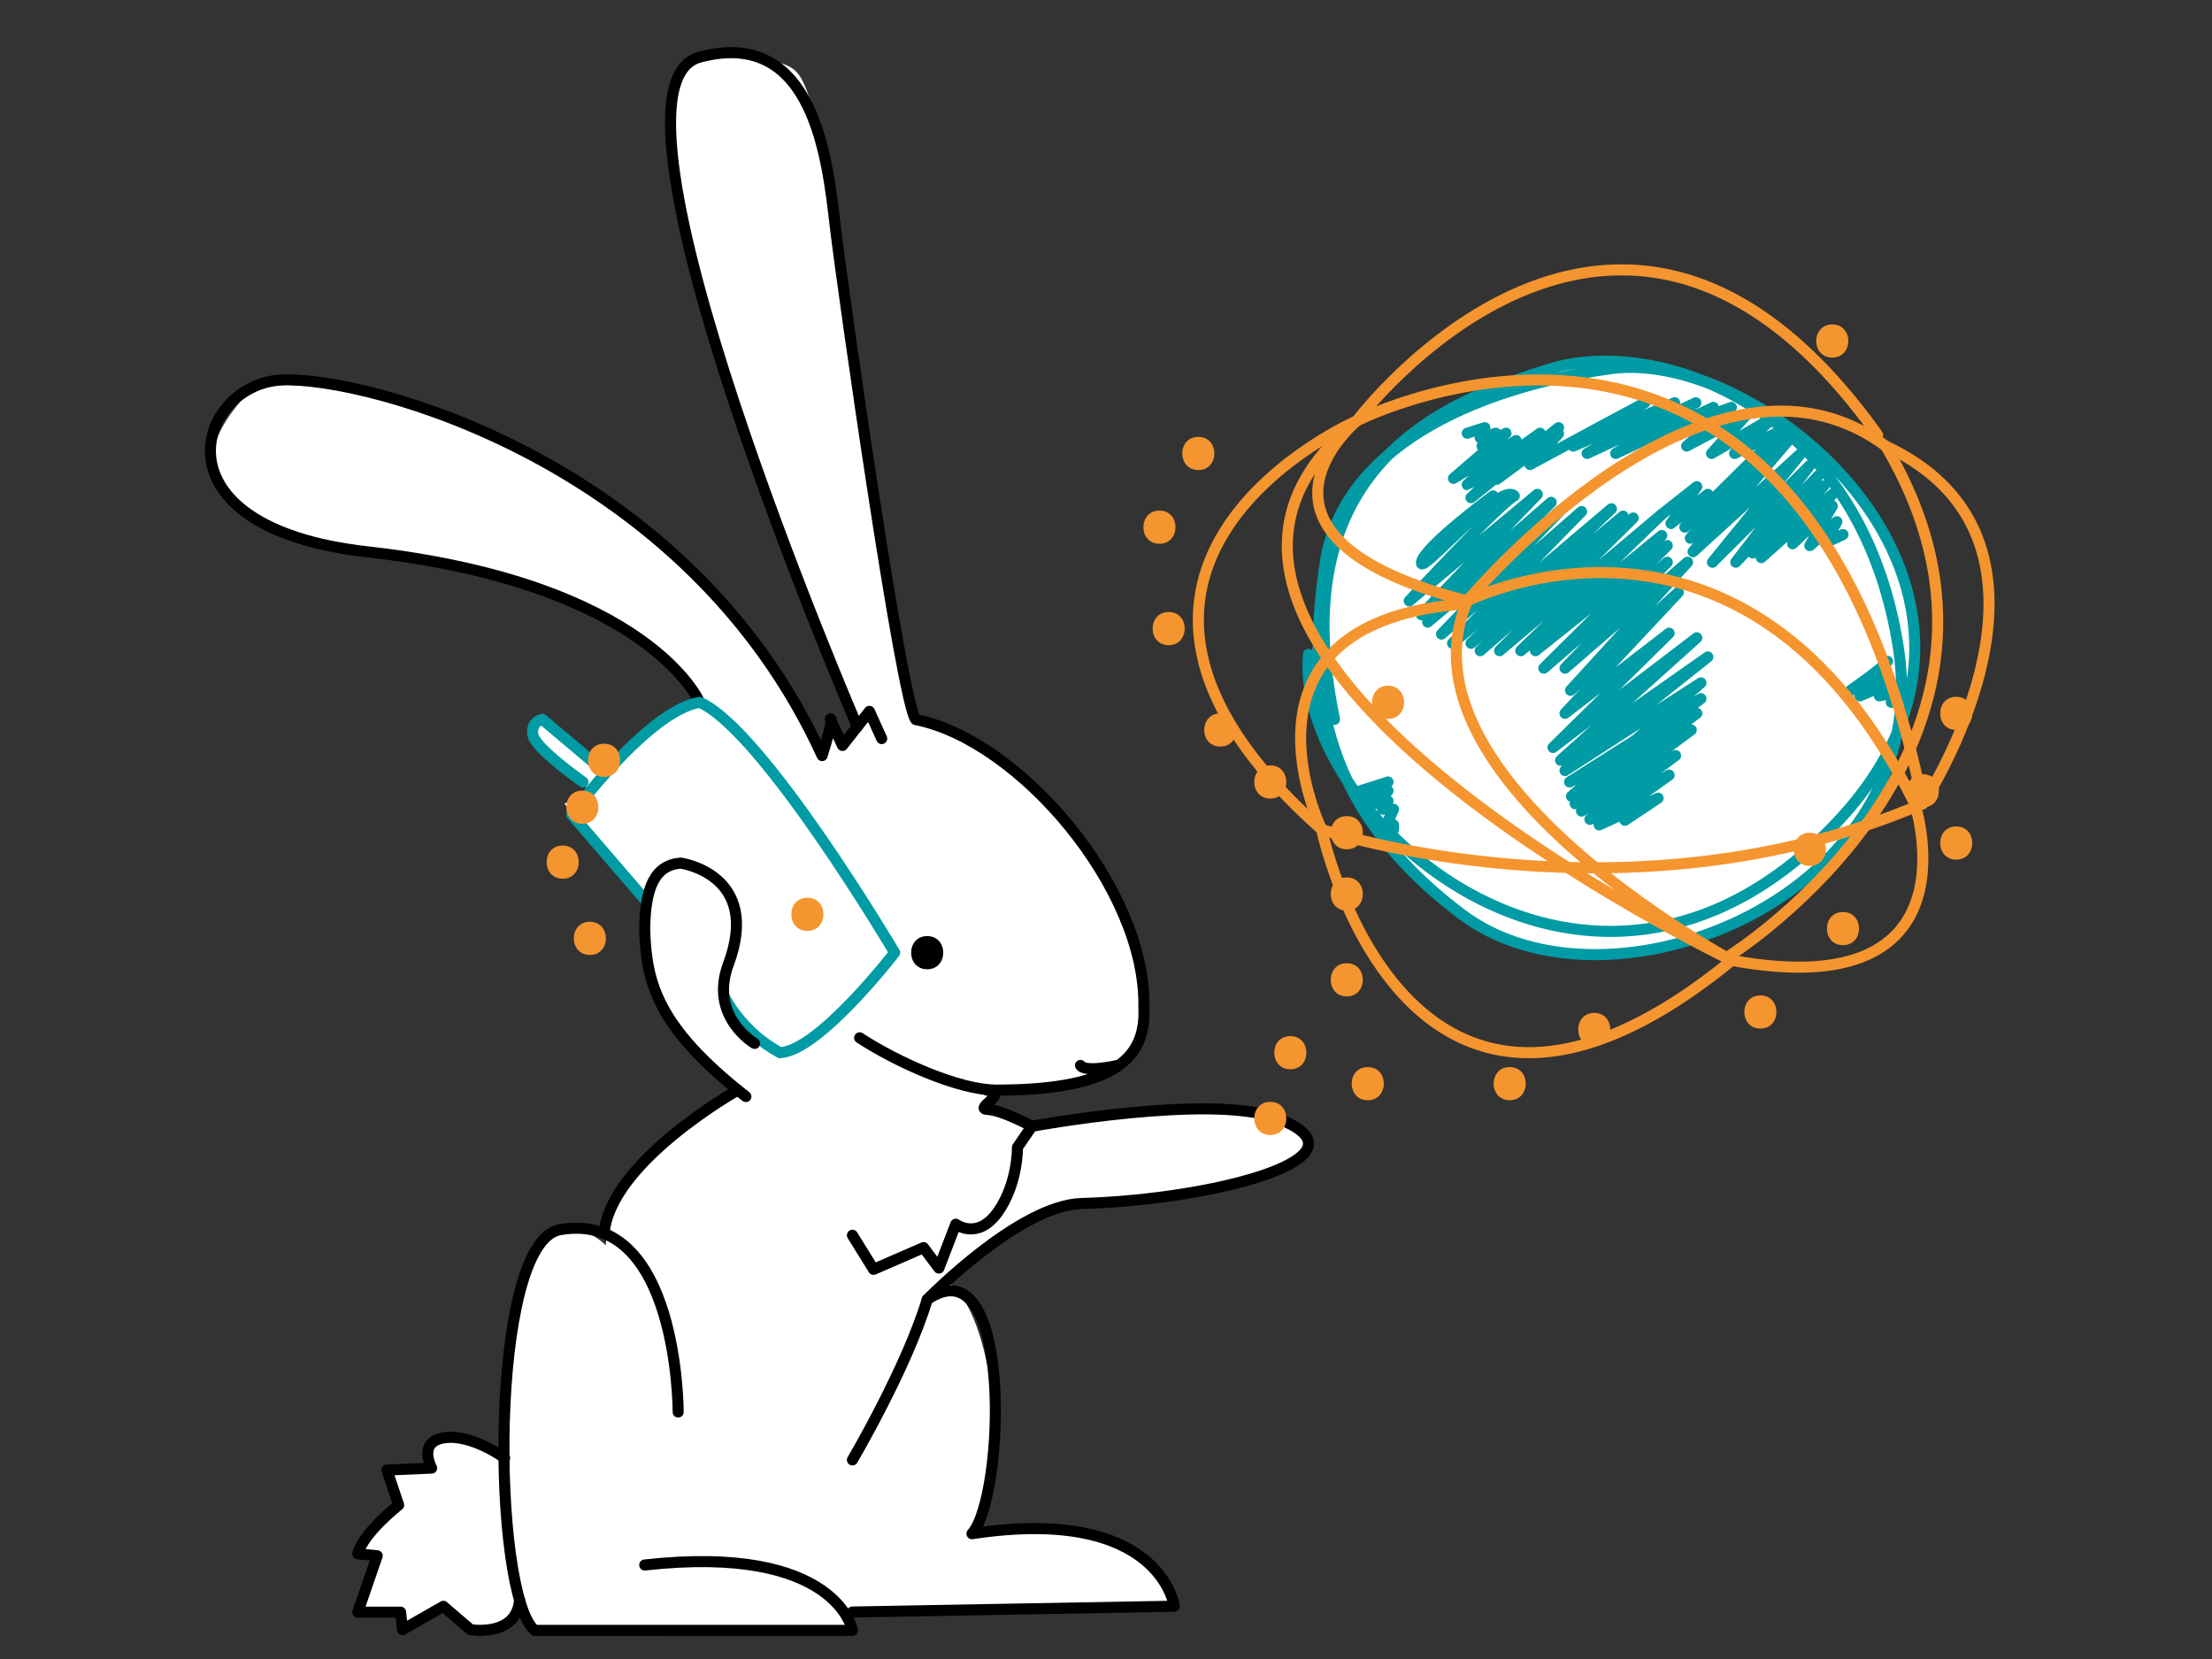 <?xml version="1.0" encoding="utf-8"?>
<!-- Generator: Adobe Illustrator 16.0.0, SVG Export Plug-In . SVG Version: 6.00 Build 0)  -->
<!DOCTYPE svg PUBLIC "-//W3C//DTD SVG 1.1//EN" "http://www.w3.org/Graphics/SVG/1.1/DTD/svg11.dtd">
<svg version="1.1" xmlns="http://www.w3.org/2000/svg" xmlns:xlink="http://www.w3.org/1999/xlink" x="0px" y="0px" width="400px"
	 height="300px" viewBox="0 0 400 300" enable-background="new 0 0 400 300" xml:space="preserve">
<rect x="0" y="0" width="400" height="300" fill="#333333" stroke="none"/>
<g id="weiß">
	<path fill="#FFFFFF" d="M333.269,152.332c0,0,17.397-24.332,12.981-42.499S321.001,69.233,302.834,66.7
		c-20.834-2.866-42.922,1.427-57.461,21.53c-6.539,11.27-11.129,35.525-5.752,45.568s18.387,32.086,35.383,36.894
		S320.037,169.33,333.269,152.332z"/>
	<path fill="#FFFFFF" d="M167.667,235c0,0,1.643-7.451,6.571-0.059s8.788,29.74,1.525,42.399
		c10.741-0.918,31.598-3.435,36.584,13.112c-20.19,0.408-58.201,1.052-58.201,1.052v3.314l-57.442,0.009l-2.745-3.994
		c0,0-4.426,5.394-8.859,3.863c-3.998-3.428-4.925-4.222-4.925-4.222l-7.387,4.222l-0.352-3.166l-6.936-0.026l2.715-10.176
		l-3.518-0.352c0,0,3.306-6.822,7.388-8.816c-2.251-3.661-2.111-6.332-2.111-6.332L78,265.167c0,0-1.732-6.616,3.667-5.252
		s9.127,3.398,9.127,3.398s0.539-44.036,12.206-41.258c4.333,0.611,6.546,3.158,6.546,3.158s0.12-16.298,23.87-28.089
		c-10.147-9.872-18.317-17.63-16.45-34.044c-7.821-9.085-14.91-17.748-14.91-17.748l4.718-2.333c0,0-12.688-10.642-9.981-12.154
		s12.446,9.283,12.446,9.283s12.874-12.035,17.28-13.128c-3.871-4.786-18.724-22.667-49.522-25.483
		C49,97.833,25.959,90.036,45.959,69.909c0,0,6.887-2.579,15.394-0.475s40.71,11.417,58.007,28.593s22.802,21.179,29.307,38.604
		c1.545-3.944,1.477-6.623,1.477-6.623l2.199,4.796l2.694-3.412c0,0-28.53-71.261-32.795-92.943S120.75,6.588,133.417,9.524
		S143.667,11,148.368,22.95c2.912,7.402,14.493,103.126,17.229,107.172c5.746,1.792,30.28,11.209,38.341,37.127
		c3.562,9.251,3.6,22.552-1.194,25.081s-16.077,5.504-22.411,5.337c-1,1.333-1.667,2.849-1.667,2.849l7.929,3.151
		c0,0,34.709-6.981,44.14-1.51s5.963,7.829-1.027,9.92S199.5,218.334,193,217.834C184,220.834,173.573,229.539,167.667,235z"/>
</g>
<g id="schwarz">
	<path fill="none" stroke="#000000" stroke-width="2" stroke-linecap="round" stroke-linejoin="round" stroke-miterlimit="10" d="
		M126.519,127c0,0-9.002-21.479-60.063-27.21C26.76,95.333,35.741,69.356,51,68.707c15.259-0.649,73.333,14.626,97.667,67.924
		c2.328-7.414,1.477-6.623,1.477-6.623l2.199,4.796l4.872-6.169l2.229,4.925"/>
	<path fill="none" stroke="#000000" stroke-width="2" stroke-linecap="round" stroke-linejoin="round" stroke-miterlimit="10" d="
		M155.038,131.393c0,0-49.736-115.393-28.519-121.059c20.796-5.554,23.141,18.883,24.536,30.705
		c1.396,11.822,11.971,86.005,14.542,89.083c18.736,3.706,41.674,30.525,41.254,52.016c0.42,8.763-4.633,14.987-26.652,14.987
		c-6.739,0-17.924-4.998-24.747-9.454"/>
	<path fill="none" stroke="#009BA4" stroke-width="2" stroke-linecap="round" stroke-linejoin="round" stroke-miterlimit="10" d="
		M130.899,180.123c0,0,3.071,6.444,10.156,10.235c7.036-0.33,20.73-18.085,20.73-18.085s-23.841-40.33-35.266-45.273
		c-9.376,1.551-23.142,20.296-23.142,20.296l13.589,15.785"/>
	<path fill="none" stroke="#009BA4" stroke-width="2" stroke-linecap="round" stroke-linejoin="round" stroke-miterlimit="10" d="
		M105.426,141.408c0,0-8.717-6.088-9.069-8.551c-0.352-2.463,1.722-2.771,1.722-2.771l9.716,8.188"/>
	<path fill="none" stroke="#000000" stroke-width="2" stroke-linecap="round" stroke-linejoin="round" stroke-miterlimit="10" d="
		M136.453,188.682c0,0-8.281-4.817-4.741-14.315c6.07-16.286-8.619-18.292-8.619-18.292c-4.572,0.352-6.507,4.247-6.507,12.338
		c0.352,9.146,2.11,17.211,18.292,29.875"/>
	<path fill="none" stroke="#000000" stroke-width="2" stroke-linecap="round" stroke-linejoin="round" stroke-miterlimit="10" d="
		M122.636,255.334c0,0,0.064-36.667-21.357-32.973c-13.05,2.251-12.321,66.112-4.574,72.467l57.442-0.009
		c0,0-2.735-15.688-37.562-11.819"/>
	<path fill="none" stroke="#000000" stroke-width="2" stroke-linecap="round" stroke-linejoin="round" stroke-miterlimit="10" d="
		M154.147,223.373l3.817,6.166l9.042-3.931l2.775,3.701l3.052-7.933c0,0,3.931,2.97,7.6-2.192c3.669-5.16,3.556-11.715,3.556-11.715
		l2.607-3.803c0,0-5.334-2.913-8-3.038c-2.667-0.125,4.162-3.022-0.135-3.504"/>
	<path fill="none" stroke="#000000" stroke-width="2" stroke-linecap="round" stroke-linejoin="round" stroke-miterlimit="10" d="
		M154.147,291.505l58.201-1.052c0,0-2.463-18.292-36.584-13.112c5.98-6.685,7.484-53.007-8.096-42.341"/>
	<path fill="none" stroke="#000000" stroke-width="2" stroke-linecap="round" stroke-linejoin="round" stroke-miterlimit="10" d="
		M154.147,264c0,0,9.853-16.745,13.52-29c0,0,16.59-17.042,27.892-17.365c24.625-0.702,53.751-8.599,35.177-15.478
		c-11.959-4.43-44.14,1.51-44.14,1.51"/>
	<path fill="none" stroke="#000000" stroke-width="2" stroke-linecap="round" stroke-linejoin="round" stroke-miterlimit="10" d="
		M133.417,197.125c0,0-23.083,12.959-24.177,25.917"/>
	<path fill="none" stroke="#000000" stroke-width="2" stroke-linecap="round" stroke-linejoin="round" stroke-miterlimit="10" d="
		M91.256,263.629c0,0-5.974-4.341-10.899-3.637c-4.925,0.703-2.306,5.485-2.306,5.485l-8.077,0.352l2.111,6.332
		c0,0-6.332,4.947-7.388,8.816c3.518,0.352,3.518,0.352,3.518,0.352l-3.518,10.202h7.739l0.352,3.166l7.387-4.222l4.925,4.222
		c0,0,8.235,1.405,8.859-5.318"/>
	<g>
		<g>
			<path d="M167.667,175.273c3.869,0,3.869-6,0-6S163.798,175.273,167.667,175.273L167.667,175.273z"/>
		</g>
	</g>
	<path fill="none" stroke="#000000" stroke-width="2" stroke-linecap="round" stroke-linejoin="round" stroke-miterlimit="10" d="
		M195.386,192.667c0,0,0.418,1.333,6.683,0"/>
</g>
<g id="welt">
	<path fill="none" stroke="#009BA4" stroke-width="2" stroke-linecap="round" stroke-linejoin="round" stroke-miterlimit="10" d="
		M236.625,118.333c-2.631,27.567,46.511,73.72,90.042,35.667c49.216-43.023-6.333-91.634-35.667-87.3
		c-25.333,3.634-48.239,14.673-51.333,34.966s-2.334,43.335,24.666,63.668s85.666-3.807,79-47.904
		c-6.666-44.097-43.667-56.698-63-50.73s-48.667,17.472-39,63.386"/>
	<path fill="none" stroke="#009BA4" stroke-width="2" stroke-linecap="round" stroke-linejoin="round" stroke-miterlimit="10" d="
		M270,89.667c0,0-12.406,9.165-12.953,11.999S271.168,87,273.834,89.667c-3.167,1.833-19,19-19,19L278,89.389l-20.953,21.778
		L280.5,90.833L258.167,112.5l24.038-20.231l-21.538,22.398L286,92.5l-23.333,23.833L291.387,92L266,116.333l27.5-23l-25.833,24.333
		l27.667-24l-24.167,24L300.5,93l-25.496,24.667L300.5,96.833l-22.833,20.833l23.833-19l-22.333,22.167l22.333-19.168L283,120.833
		l22.167-19.168L284,124.833l19.5-17.722L283,129l18.834-14.5l-21,20.667l26-19.833l-24.629,22.151l26.629-18.688L283,139.333
		l24.58-15.849L284.167,144l23.413-17.667l-23.746,15.074l23-12.408l-22,16.333l21-13.333L286,146.667l17-10.036l-15.5,11.536
		l14.334-8l-12.667,9l10.667-4.833l-6,4"/>
	<path fill="none" stroke="#009BA4" stroke-width="2" stroke-linecap="round" stroke-linejoin="round" stroke-miterlimit="10" d="
		M300.5,93l6.334-5l-4.667,6.667l6.667-5.278l-4.167,5.945l17.167-17l-16.167,19l18.336-18.386l-17.836,20.813L325.667,82
		l-16,19.666l17.602-17.499l-13.384,17.499L328.834,86c0,0-10.668,11.522-11.834,13.761s12.834-11.928,12.834-11.928l-11.334,13
		l12.833-11.445l-7.166,8.945l7.166-6.833l-4.064,7.167l4.898-4.333l-2.116,3.849l3.218-1.516"/>
	<path fill="none" stroke="#009BA4" stroke-width="2" stroke-linecap="round" stroke-linejoin="round" stroke-miterlimit="10" d="
		M321.167,78.333l-7.5,3.667c0,0,7.677-6.951,6.505-6.226S309.5,82,309.5,82l6.476-7.153L305,80.667l8.084-7L297.438,79.5
		l12.396-5.833L292.167,82l14.5-9.167L287,82l15.834-9.167L284.5,80.667l12.938-7.833L276.667,84l5.167-5.583l-11.167,8.25
		l11.167-9.333L266,90l12.5-11.666c0,0-13.001,9.333-13.167,9.333s8.834-8,8.834-8L262.834,86.5l9.5-8.167L268,80.667l2.5-2.333
		l-2.833,0.833l0.833-1.833l-3.167,1"/>
	<path fill="none" stroke="#009BA4" stroke-width="2" stroke-linecap="round" stroke-linejoin="round" stroke-miterlimit="10" d="
		M341.334,119.579c-0.452,0.904-6.667,5.255-6.667,5.255l6.667-2.627l-5,3.627l5.597-2.349l-2.097,2.349l4.014-0.831L342,127h1.07"
		/>
	<path fill="none" stroke="#009BA4" stroke-width="2" stroke-linecap="round" stroke-linejoin="round" stroke-miterlimit="10" d="
		M246,143l5-1.592c0,0-5.602,2.307-5,3.089s5-1.497,5-1.497l-2.522,2.333l2.522-0.5l-1,1.5h2l-1,2.167l1,0.667V150"/>
</g>
<g id="orange">
	<path fill="none" stroke="#F5952F" stroke-width="2" stroke-linecap="round" stroke-linejoin="round" stroke-miterlimit="10" d="
		M339.542,78.667C292.751,13,245.373,76.09,245.373,76.09S220,97,265.333,108.667c0,0,50.167-25.334,80.917,36.667
		c0,0,12.072,36.665-33.089,28.333c0,0-118.415-56.819-67.788-97.576c0,0-60.039,26.243-6.373,73.91
		c0,0,14.989,71.998,74.161,23.666c0,0-61.495-32.999-47.828-64.999"/>
	<path fill="none" stroke="#F5952F" stroke-width="2" stroke-linecap="round" stroke-linejoin="round" stroke-miterlimit="10" d="
		M263.33,109.333C220.994,113.333,239,150,239,150s55.175,18.339,108.715-4.667c0,0,30.952-47-6.715-64.667"/>
	<path fill="none" stroke="#F5952F" stroke-width="2" stroke-linecap="round" stroke-linejoin="round" stroke-miterlimit="10" d="
		M265.333,108.667c0,0,43.334-52,75.667-28c32,54-27.971,91.964-27.971,91.964"/>
	<path fill="none" stroke="#F5952F" stroke-width="2" stroke-linecap="round" stroke-linejoin="round" stroke-miterlimit="10" d="
		M245.373,76.09c0,0,80.057-40.757,102.342,69.243"/>
</g>
<g id="Sparcles">
	<g>
		<g>
			<path fill="#F5952F" d="M209.666,98.333c3.869,0,3.869-6,0-6S205.797,98.333,209.666,98.333L209.666,98.333z"/>
		</g>
	</g>
	<g>
		<g>
			<path fill="#F5952F" d="M216.695,85c3.869,0,3.869-6,0-6S212.826,85,216.695,85L216.695,85z"/>
		</g>
	</g>
	<g>
		<g>
			<path fill="#F5952F" d="M106.667,172.686c3.869,0,3.869-6,0-6S102.797,172.686,106.667,172.686L106.667,172.686z"/>
		</g>
	</g>
	<g>
		<g>
			<path fill="#F5952F" d="M251,130c3.869,0,3.869-6,0-6S247.131,130,251,130L251,130z"/>
		</g>
	</g>
	<g>
		<g>
			<path fill="#F5952F" d="M229.709,144.408c3.869,0,3.869-6,0-6S225.84,144.408,229.709,144.408L229.709,144.408z"/>
		</g>
	</g>
	<g>
		<g>
			<path fill="#F5952F" d="M243.542,164.667c3.869,0,3.869-6,0-6S239.673,164.667,243.542,164.667L243.542,164.667z"/>
		</g>
	</g>
	<g>
		<g>
			<path fill="#F5952F" d="M327.269,156.586c3.869,0,3.869-6,0-6S323.399,156.586,327.269,156.586L327.269,156.586z"/>
		</g>
	</g>
	<g>
		<g>
			<path fill="#F5952F" d="M333.269,170.919c3.869,0,3.869-6,0-6S329.399,170.919,333.269,170.919L333.269,170.919z"/>
		</g>
	</g>
	<g>
		<g>
			<path fill="#F5952F" d="M243.542,153.582c3.869,0,3.869-6,0-6S239.673,153.582,243.542,153.582L243.542,153.582z"/>
		</g>
	</g>
	<g>
		<g>
			<path fill="#F5952F" d="M243.542,180.181c3.869,0,3.869-6,0-6S239.673,180.181,243.542,180.181L243.542,180.181z"/>
		</g>
	</g>
	<g>
		<g>
			<path fill="#F5952F" d="M109.239,140.485c3.869,0,3.869-6,0-6S105.37,140.485,109.239,140.485L109.239,140.485z"/>
		</g>
	</g>
	<g>
		<g>
			<path fill="#F5952F" d="M318.334,186c3.869,0,3.869-6,0-6S314.465,186,318.334,186L318.334,186z"/>
		</g>
	</g>
	<g>
		<g>
			<path fill="#F5952F" d="M105.302,148.966c3.869,0,3.869-6,0-6S101.433,148.966,105.302,148.966L105.302,148.966z"/>
		</g>
	</g>
	<g>
		<g>
			<path fill="#F5952F" d="M101.752,158.898c3.869,0,3.869-6,0-6S97.883,158.898,101.752,158.898L101.752,158.898z"/>
		</g>
	</g>
	<g>
		<g>
			<path fill="#F5952F" d="M347.715,146c3.869,0,3.869-6,0-6S343.846,146,347.715,146L347.715,146z"/>
		</g>
	</g>
	<g>
		<g>
			<path fill="#F5952F" d="M211.333,116.667c3.869,0,3.869-6,0-6S207.464,116.667,211.333,116.667L211.333,116.667z"/>
		</g>
	</g>
	<g>
		<g>
			<path fill="#F5952F" d="M331.333,64.667c3.869,0,3.869-6,0-6S327.464,64.667,331.333,64.667L331.333,64.667z"/>
		</g>
	</g>
	<g>
		<g>
			<path fill="#F5952F" d="M233.334,193.358c3.869,0,3.869-6,0-6S229.465,193.358,233.334,193.358L233.334,193.358z"/>
		</g>
	</g>
	<g>
		<g>
			<path fill="#F5952F" d="M146,168.334c3.869,0,3.869-6,0-6S142.131,168.334,146,168.334L146,168.334z"/>
		</g>
	</g>
	<g>
		<g>
			<path fill="#F5952F" d="M353.75,155.448c3.869,0,3.869-6,0-6S349.881,155.448,353.75,155.448L353.75,155.448z"/>
		</g>
	</g>
	<g>
		<g>
			<path fill="#F5952F" d="M353.75,132c3.869,0,3.869-6,0-6S349.881,132,353.75,132L353.75,132z"/>
		</g>
	</g>
	<g>
		<g>
			<path fill="#F5952F" d="M288.293,189.172c3.869,0,3.869-6,0-6S284.424,189.172,288.293,189.172L288.293,189.172z"/>
		</g>
	</g>
	<g>
		<g>
			<path fill="#F5952F" d="M273,198.958c3.869,0,3.869-6,0-6S269.131,198.958,273,198.958L273,198.958z"/>
		</g>
	</g>
	<g>
		<g>
			<path fill="#F5952F" d="M247.334,198.958c3.869,0,3.869-6,0-6S243.465,198.958,247.334,198.958L247.334,198.958z"/>
		</g>
	</g>
	<g>
		<g>
			<path fill="#F5952F" d="M229.709,205.246c3.869,0,3.869-6,0-6S225.84,205.246,229.709,205.246L229.709,205.246z"/>
		</g>
	</g>
	<g>
		<g>
			<path fill="#F5952F" d="M220.666,135c3.869,0,3.869-6,0-6S216.797,135,220.666,135L220.666,135z"/>
		</g>
	</g>
</g>
</svg>
